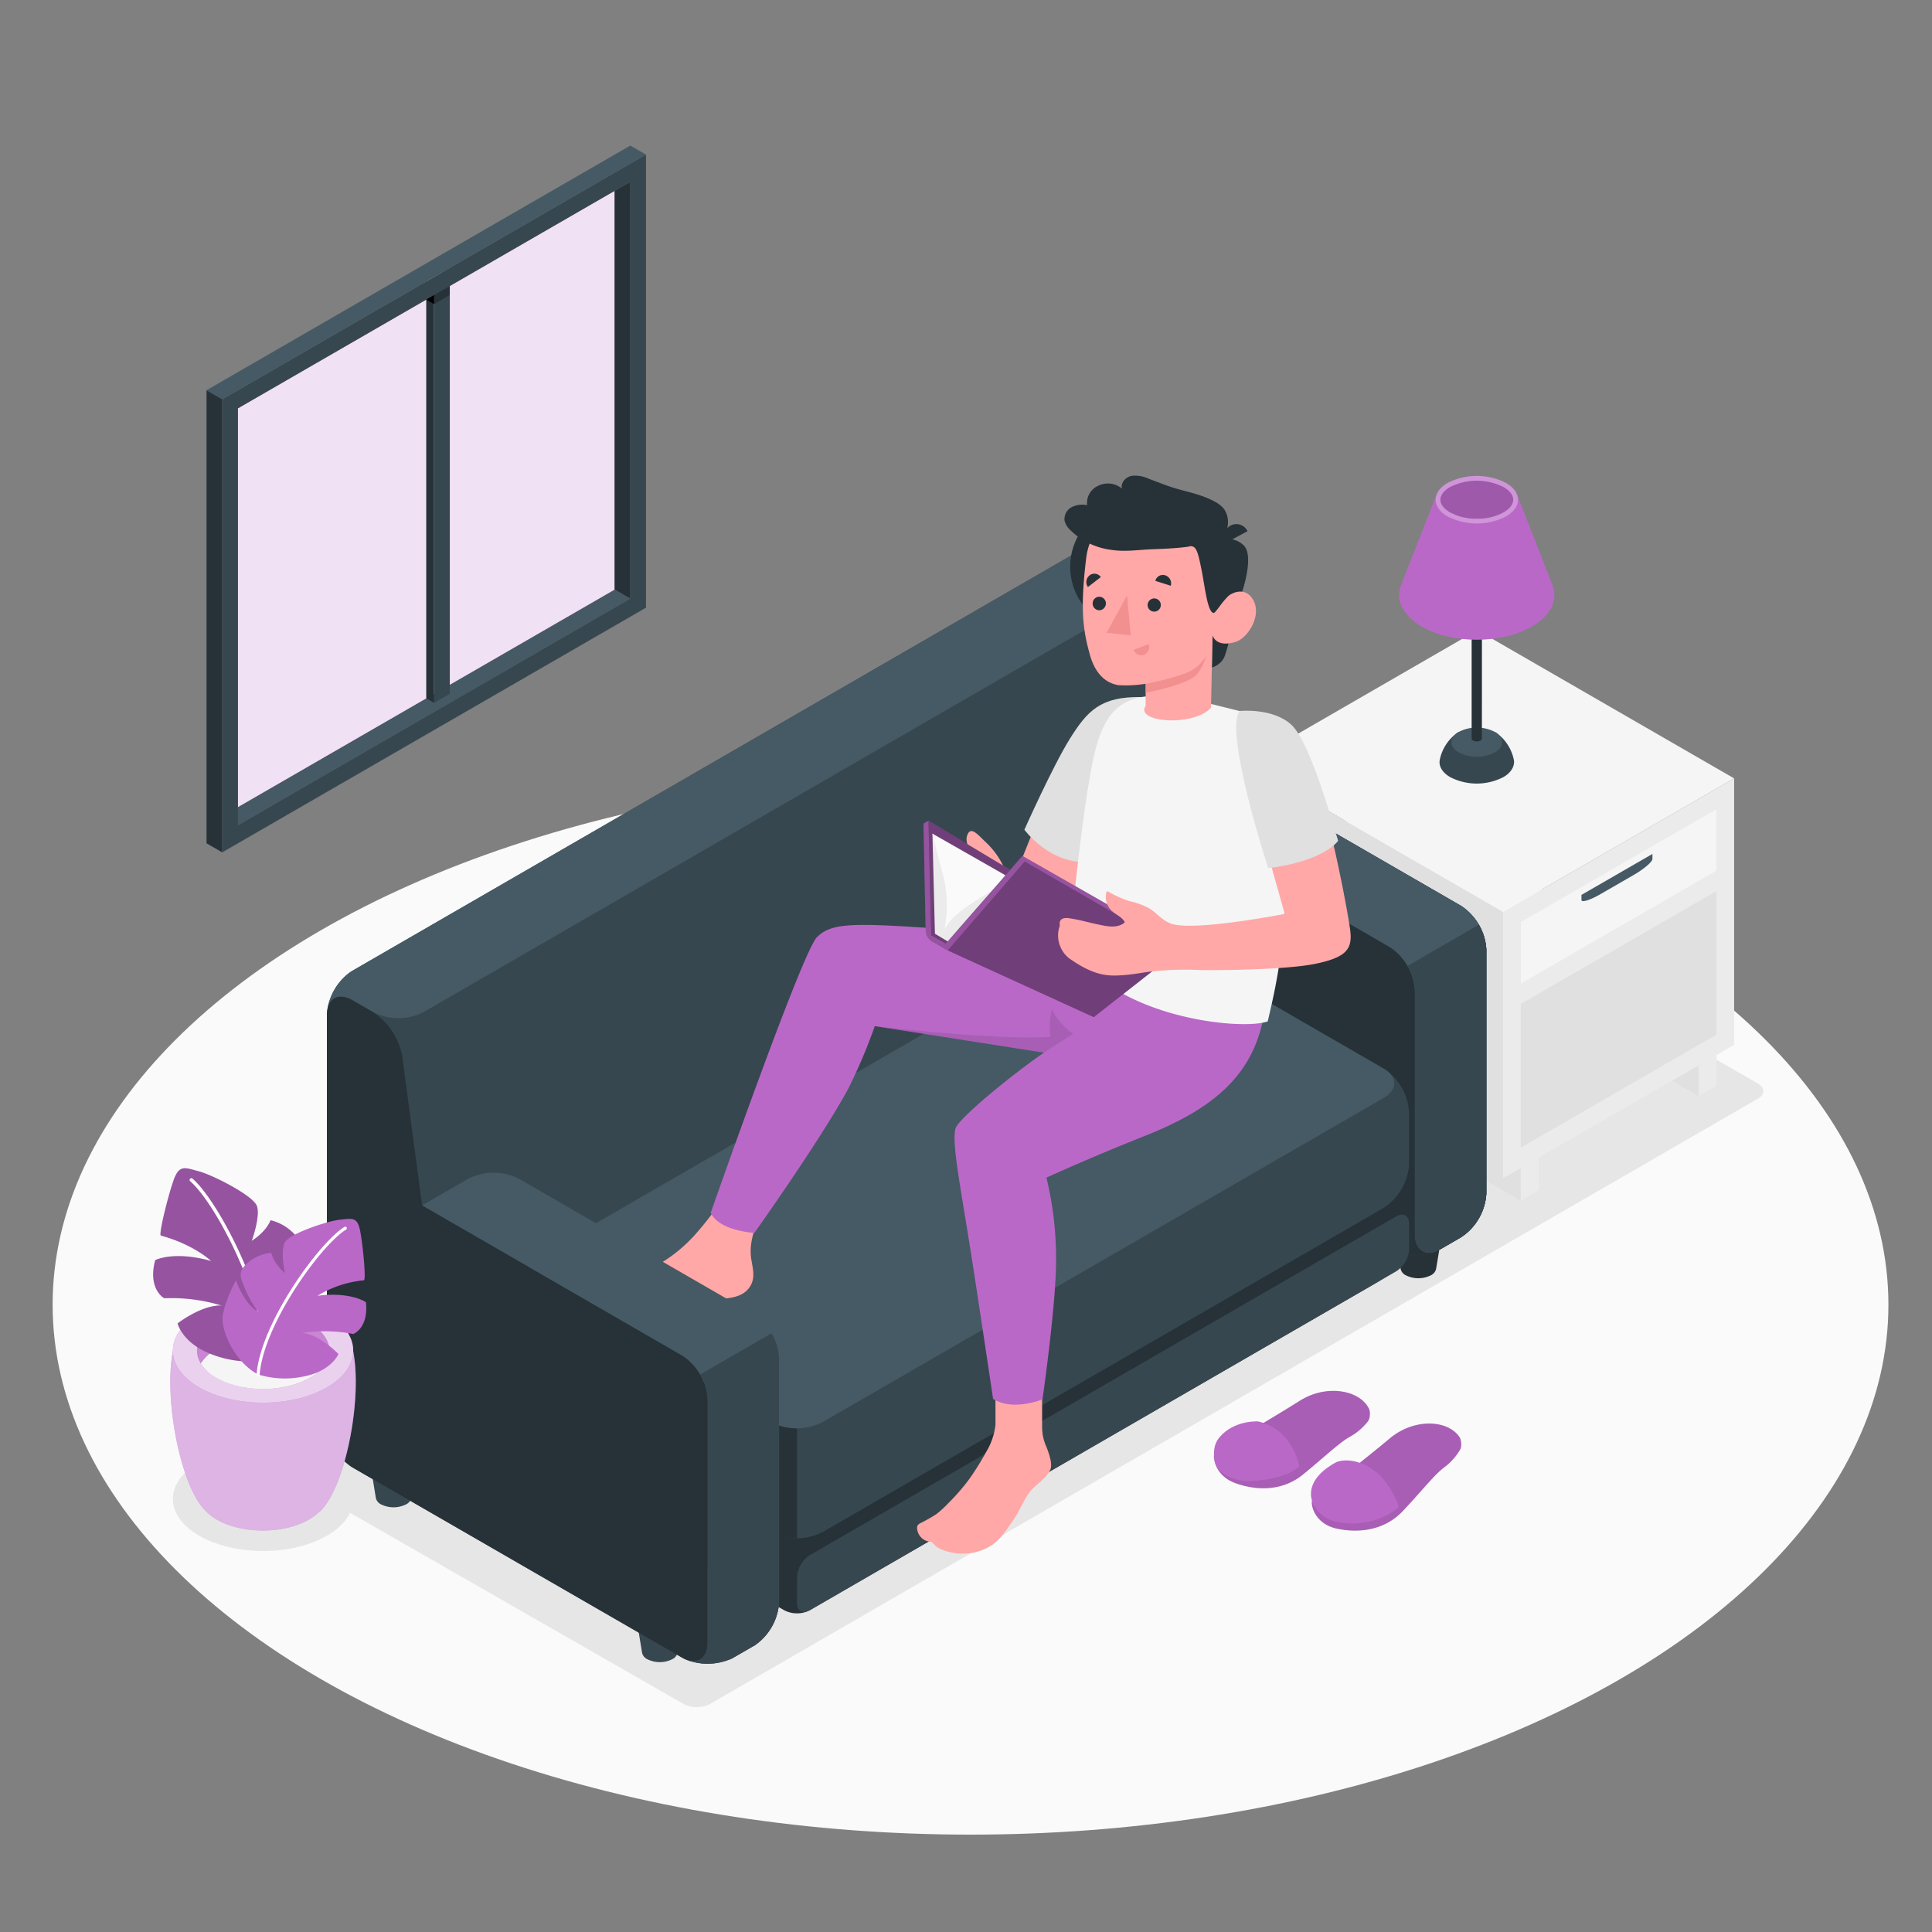 <svg xmlns="http://www.w3.org/2000/svg" viewBox="0 0 500 500"><rect x="0" y="0" width="500" height="500" fill="#808080" stroke="none"/><g id="freepik--Floor--inject-1--inject-242"><ellipse id="freepik--floor--inject-1--inject-242" cx="251.17" cy="337.65" rx="237.55" ry="137.15" style="fill:#fafafa"></ellipse></g><g id="freepik--Shadows--inject-1--inject-242"><path id="freepik--Shadow--inject-1--inject-242" d="M75.12,382.65,176.92,441a7.53,7.53,0,0,0,6.81,0L454.94,284.34c1.89-1.09,1.88-2.84,0-3.93L346.48,218.09a7.28,7.28,0,0,0-6.76.1L75.06,378.64C73.21,379.77,73.24,381.57,75.12,382.65Z" style="fill:#e6e6e6"></path><ellipse id="freepik--shadow--inject-1--inject-242" cx="68.08" cy="387.92" rx="23.35" ry="13.48" style="fill:#e6e6e6"></ellipse></g><g id="freepik--Window--inject-1--inject-242"><g id="freepik--window--inject-1--inject-242"><polygon points="57.51 211.21 61.57 213.56 163.12 154.93 159.06 152.58 57.51 211.21" style="fill:#455a64"></polygon><polygon points="159.06 152.58 61.57 208.87 61.57 105.68 159.06 49.39 159.06 152.58" style="fill:#BA68C8"></polygon><g style="opacity:0.8"><polygon points="159.06 152.58 61.57 208.87 61.57 105.68 159.06 49.39 159.06 152.58" style="fill:#fff"></polygon></g><polygon points="112.34 74.02 112.34 181.9 116.41 179.56 116.41 71.68 112.34 74.02" style="fill:#37474f"></polygon><polygon points="110.31 72.84 112.34 74.02 112.34 181.9 110.31 180.72 110.31 72.84" style="fill:#263238"></polygon><polygon points="112.34 74.02 116.41 71.68 114.38 70.5 110.31 72.84 112.34 74.02" style="fill:#fafafa"></polygon><path d="M167.18,40,57.51,103.33V220.59l109.67-63.32Zm-4.06,114.92L61.57,213.56V105.68L163.12,47.05Z" style="fill:#37474f"></path><polygon points="163.12 154.93 159.06 152.58 159.06 49.39 163.12 47.05 163.12 154.93" style="fill:#263238"></polygon><polygon points="167.18 40.01 163.12 37.67 53.45 100.99 57.51 103.33 167.18 40.01" style="fill:#455a64"></polygon><polygon points="53.45 100.99 57.51 103.33 57.51 220.59 53.45 218.25 53.45 100.99" style="fill:#263238"></polygon><polygon points="112.34 76.36 116.4 74.02 116.4 76.37 112.34 78.71 112.34 76.36" style="fill:#263238"></polygon><polygon points="112.34 78.71 110.31 77.53 112.34 76.36 112.34 78.71"></polygon></g></g><g id="freepik--Slippers--inject-1--inject-242"><g id="freepik--slippers--inject-1--inject-242"><path d="M339.55,388.37c-.34,1.43.89,6.06,6.45,7.25s12.25.5,17-4.51,8-9.22,10.6-11.23a15.52,15.52,0,0,0,4.29-4.73,2.79,2.79,0,0,0,.26-1.51,4,4,0,0,0-.34-1.59,6.53,6.53,0,0,0-1.43-1.59c-3.61-3-11.07-2.94-16.72,1.81S339.55,388.37,339.55,388.37Z" style="fill:#BA68C8"></path><path d="M339.55,388.37c-.34,1.43.89,6.06,6.45,7.25s12.25.5,17-4.51,8-9.22,10.6-11.23a15.52,15.52,0,0,0,4.29-4.73,2.79,2.79,0,0,0,.26-1.51,4,4,0,0,0-.34-1.59,6.53,6.53,0,0,0-1.43-1.59c-3.61-3-11.07-2.94-16.72,1.81S339.55,388.37,339.55,388.37Z" style="opacity:0.1"></path><path d="M345.87,378.39s3.54-1.6,8.54,1.37c4.73,2.82,6.91,8.25,7.47,9.86a.66.66,0,0,1-.23.76,19.4,19.4,0,0,1-16.43,3.3C339.77,392.19,334.88,384.31,345.87,378.39Z" style="fill:#BA68C8"></path><path d="M314.32,375.8c-.52,1.37.08,6.12,5.43,8.05s12.07,2.14,17.41-2.2,9.2-8.07,12-9.71a15.5,15.5,0,0,0,4.88-4.12,2.86,2.86,0,0,0,.46-1.46,4,4,0,0,0-.13-1.62,6.51,6.51,0,0,0-1.2-1.77c-3.17-3.44-10.58-4.39-16.81-.44S314.32,375.8,314.32,375.8Z" style="fill:#BA68C8"></path><path d="M314.32,375.8c-.52,1.37.08,6.12,5.43,8.05s12.07,2.14,17.41-2.2,9.2-8.07,12-9.71a15.5,15.5,0,0,0,4.88-4.12,2.86,2.86,0,0,0,.46-1.46,4,4,0,0,0-.13-1.62,6.51,6.51,0,0,0-1.2-1.77c-3.17-3.44-10.58-4.39-16.81-.44S314.32,375.8,314.32,375.8Z" style="opacity:0.1"></path><path d="M336.24,379.5s-1.49-9.52-10.64-11.64c0,0-6.15-.41-10,4.1-2.82,3.3-.54,8-.54,8s2.93,4,10.16,3.25C333.77,382.37,336.24,379.5,336.24,379.5Z" style="fill:#BA68C8"></path></g></g><g id="freepik--Furniture--inject-1--inject-242"><g id="freepik--side-table--inject-1--inject-242"><polygon points="439.6 283.66 430.42 278.36 439.6 275.7 439.6 283.66" style="fill:#e0e0e0"></polygon><polygon points="393.59 302.27 393.59 310.73 327.12 272.37 327.13 263.92 393.59 302.27" style="fill:#e0e0e0"></polygon><g style="opacity:0.5;mix-blend-mode:multiply"><polygon points="439.6 283.66 430.42 278.36 439.6 275.7 439.6 283.66" style="fill:#e0e0e0"></polygon></g><g style="opacity:0.5;mix-blend-mode:multiply"><polygon points="393.59 302.27 393.59 310.73 327.12 272.37 327.13 263.92 393.59 302.27" style="fill:#e0e0e0"></polygon></g><polygon points="322.53 197.62 389 235.97 389 304.92 322.53 266.57 322.53 197.62" style="fill:#e0e0e0"></polygon><polygon points="389 235.97 448.79 201.45 448.79 270.4 389 304.92 389 235.97" style="fill:#ebebeb"></polygon><polygon points="448.79 201.45 382.32 163.09 322.53 197.62 389 235.97 448.79 201.45" style="fill:#f5f5f5"></polygon><polygon points="393.59 238.63 444.2 209.41 444.2 225.32 393.59 254.54 393.59 238.63" style="fill:#f5f5f5"></polygon><polygon points="393.59 259.84 444.2 230.62 444.2 267.75 393.59 296.97 393.59 259.84" style="fill:#e0e0e0"></polygon><polygon points="393.59 310.73 398.19 308.07 398.19 299.62 393.59 302.27 393.59 310.73" style="fill:#ebebeb"></polygon><polygon points="439.6 283.66 444.2 281.01 444.2 273.05 439.6 275.7 439.6 283.66" style="fill:#ebebeb"></polygon><path d="M409.28,232.92c0,.73,2.19.06,4.89-1.5l8.58-4.95c2.7-1.57,4.9-3.42,4.9-4.16V221l-18.37,10.6Z" style="fill:#455a64"></path><polygon points="444.2 267.75 412.26 249.06 393.59 259.84 393.59 296.97 444.2 267.75" style="fill:#e0e0e0;opacity:0.5;mix-blend-mode:multiply"></polygon></g><g id="freepik--Lamp--inject-1--inject-242"><path d="M391.84,197.3a3.36,3.36,0,0,0-.08-.77,11.44,11.44,0,0,0-4.68-7h-9.77a11.44,11.44,0,0,0-4.68,7,3.36,3.36,0,0,0-.08.77s0,.13,0,.13c.09,1.35,1,2.69,2.81,3.72a15.06,15.06,0,0,0,13.65,0c1.79-1,2.72-2.37,2.81-3.72C391.83,197.43,391.84,197.34,391.84,197.3Z" style="fill:#37474f"></path><path d="M377.56,189.4c-2.56,1.48-2.56,3.88,0,5.35a10.23,10.23,0,0,0,9.27,0c2.56-1.47,2.56-3.87,0-5.35A10.23,10.23,0,0,0,377.56,189.4Z" style="fill:#455a64"></path><path d="M383.53,156.77h-2.67v34.28h0a.63.63,0,0,0,.38.61,2.1,2.1,0,0,0,1.89,0,.63.63,0,0,0,.38-.61h0Z" style="fill:#263238"></path><path d="M401.86,151.64h0L392.6,128H371.78l-9.26,23.62h0c-1.32,3.69.49,7.68,5.46,10.55,7.84,4.53,20.57,4.53,28.41,0C401.37,159.32,403.18,155.33,401.86,151.64Z" style="fill:#BA68C8"></path><path d="M374.66,133.67a16.61,16.61,0,0,0,15.07,0c4.16-2.4,4.16-6.29,0-8.7a16.67,16.67,0,0,0-15.07,0C370.5,127.38,370.5,131.27,374.66,133.67Z" style="fill:#BA68C8"></path><path d="M374.66,133.67a16.61,16.61,0,0,0,15.07,0c4.16-2.4,4.16-6.29,0-8.7a16.67,16.67,0,0,0-15.07,0C370.5,127.38,370.5,131.27,374.66,133.67Z" style="fill:#fff;opacity:0.3"></path><path d="M382.19,134.24a14,14,0,0,1-6.91-1.64c-1.62-.93-2.5-2.09-2.5-3.28s.88-2.34,2.5-3.27a15.4,15.4,0,0,1,13.83,0c1.61.93,2.5,2.09,2.5,3.27s-.89,2.35-2.5,3.28A14,14,0,0,1,382.19,134.24Z" style="fill:#BA68C8"></path><path d="M382.19,134.24a14,14,0,0,1-6.91-1.64c-1.62-.93-2.5-2.09-2.5-3.28s.88-2.34,2.5-3.27a15.4,15.4,0,0,1,13.83,0c1.61.93,2.5,2.09,2.5,3.27s-.89,2.35-2.5,3.28A14,14,0,0,1,382.19,134.24Z" style="opacity:0.15"></path></g></g><g id="freepik--Character--inject-1--inject-242"><g id="freepik--character-on-the-couch--inject-1--inject-242"><path d="M177.52,414.54H164l2.17,13.21h0a2.44,2.44,0,0,0,1.31,1.63,7.27,7.27,0,0,0,6.55,0,2.44,2.44,0,0,0,1.31-1.63h0Z" style="fill:#37474f"></path><ellipse cx="170.75" cy="414.18" rx="6.8" ry="3.92" style="fill:#fafafa"></ellipse><path d="M108.65,374.47H95.11l2.16,13.21h0a2.42,2.42,0,0,0,1.31,1.63,7.27,7.27,0,0,0,6.55,0,2.45,2.45,0,0,0,1.31-1.63h0Z" style="fill:#37474f"></path><path d="M97.07,371.34c-2.65,1.54-2.65,4,0,5.55a10.59,10.59,0,0,0,9.62,0c2.65-1.53,2.65-4,0-5.55A10.65,10.65,0,0,0,97.07,371.34Z" style="fill:#fafafa"></path><path d="M373.86,315.19H360.32l2.16,13.21h0a2.46,2.46,0,0,0,1.32,1.63,7.24,7.24,0,0,0,6.54,0,2.46,2.46,0,0,0,1.32-1.63h0Z" style="fill:#263238"></path><path d="M362.28,312.06c-2.65,1.54-2.65,4,0,5.55a10.59,10.59,0,0,0,9.62,0c2.65-1.53,2.65-4,0-5.55A10.65,10.65,0,0,0,362.28,312.06Z" style="fill:#fafafa"></path><path d="M305,275.13H291.45l2.16,13.2h0a2.43,2.43,0,0,0,1.31,1.63,7.2,7.2,0,0,0,6.55,0,2.4,2.4,0,0,0,1.31-1.63h0Z" style="fill:#fafafa"></path><path d="M293.41,272c-2.65,1.53-2.65,4,0,5.55a10.63,10.63,0,0,0,9.61,0c2.66-1.53,2.66-4,0-5.55A10.57,10.57,0,0,0,293.41,272Z" style="fill:#fafafa"></path><path d="M384.67,245.79v63.06a14.56,14.56,0,0,1-6.57,11.37l-5.35,3.1-.09,0a14.82,14.82,0,0,1-8.21,1.41L201.6,415a14.63,14.63,0,0,1-6.49,10.92.11.11,0,0,0-.06,0l-5.33,3.08a4.09,4.09,0,0,1-.51.26,1.66,1.66,0,0,1-.27.13l-.07,0a15,15,0,0,1-10.19.47,9.59,9.59,0,0,1-1.14-.42l-.18-.08c-.28-.12-.53-.26-.78-.39L91.17,379.74a14.54,14.54,0,0,1-6.56-11.37l0-105.75a14.58,14.58,0,0,1,6.57-11.37L279.54,142.42a14.53,14.53,0,0,1,13.13,0L298,145.5a17.44,17.44,0,0,1,7.56,11.31l5.16,38.71,67.35,38.9A14.55,14.55,0,0,1,384.67,245.79Z" style="fill:#37474f"></path><path d="M298,145.51l-5.35-3.09a14.53,14.53,0,0,0-13.13,0L91.16,251.25c-.38.22-.8.52-.67.42a15,15,0,0,0-5.82,9.84c.48-3.35,3.21-4.56,6.49-2.68l5.35,3.09a14.53,14.53,0,0,0,13.13,0L298,153.09C301.65,151,301.65,147.6,298,145.51Z" style="fill:#455a64"></path><path d="M384.67,245.79v63.06a14.56,14.56,0,0,1-6.57,11.37l-5.35,3.1-.09,0a14.05,14.05,0,0,1-7.69,1.46,13,13,0,0,1-5.35-1.5l-60.78-35.11a14.56,14.56,0,0,1-6.56-11.37V213.78a14.51,14.51,0,0,1,6.56-11.37l11.91-6.89,67.35,38.9A14.55,14.55,0,0,1,384.67,245.79Z" style="fill:#263238"></path><path d="M310.75,195.53l-11.91,6.87c-3.61,2.09-3.61,5.5,0,7.59l60.78,35.09a14.55,14.55,0,0,1,6.56,11.37v63.07c0,4.17,3,5.87,6.57,3.79l5.35-3.09a14.55,14.55,0,0,0,6.56-11.37V245.78a14.55,14.55,0,0,0-6.56-11.37Z" style="fill:#455a64"></path><path d="M366.18,256.45v63.07c0,4.17,3,5.87,6.57,3.79l5.35-3.09a14.55,14.55,0,0,0,6.56-11.37V245.78a13.46,13.46,0,0,0-1.93-6.47L364.26,250A13.41,13.41,0,0,1,366.18,256.45Z" style="fill:#37474f"></path><path d="M363.45,324.82a15.76,15.76,0,0,1-2.4,3.61c-1.39,1.56-4.36,3.27-6.17,4.32-23.1,13.34-122.24,70.64-145.33,84a7.25,7.25,0,0,1-6.57,0l-21.35-12.33-42.71-24.65c-3.63-2.09-6.57-7-6.57-10.9s2.94-8.81,6.57-10.91l24.23-14,18.48-10.66L284.2,274a14.59,14.59,0,0,1,13.13,0l60.77,35.1c3.62,2.09,6.57,7,6.57,10.9A11.61,11.61,0,0,1,363.45,324.82Z" style="fill:#263238"></path><path d="M209.55,402.5l151.83-87.73c1.82-1,3.29-.2,3.29,1.9v6.64a7.23,7.23,0,0,1-3.29,5.68L209.55,416.72c-1.81,1-3.28.2-3.28-1.89v-6.64A7.28,7.28,0,0,1,209.55,402.5Z" style="fill:#37474f"></path><path d="M284.19,241.47,138.92,325.41a14.49,14.49,0,0,0-6.57,11.37v13.28a14.53,14.53,0,0,0,6.57,11.38l60.78,35.09a14.53,14.53,0,0,0,13.13,0L358.1,312.59a14.51,14.51,0,0,0,6.57-11.37V287.93a14.49,14.49,0,0,0-6.57-11.37l-60.78-35.09A14.47,14.47,0,0,0,284.19,241.47Z" style="fill:#37474f"></path><path d="M206.27,369.64V398.1a13.43,13.43,0,0,1-6.56-1.57l-60.79-35.09a14.51,14.51,0,0,1-6.57-11.37V336.78a14.71,14.71,0,0,1,5.9-10.94c-2.94,2.1-2.71,5.2.67,7.15l60.79,35.09A13.37,13.37,0,0,0,206.27,369.64Z" style="fill:#263238"></path><path d="M212.83,368.08,358.1,284.14c3.63-2.09,3.63-5.49,0-7.58l-60.78-35.09a14.47,14.47,0,0,0-13.13,0L138.92,325.41c-3.63,2.09-3.63,5.49,0,7.58l60.78,35.09A14.53,14.53,0,0,0,212.83,368.08Z" style="fill:#455a64"></path><rect x="257.63" y="356.14" width="12.07" height="20.67" style="fill:#ffa8a7"></rect><path d="M258.56,371.21l-.93-2.5a17.16,17.16,0,0,1-2.47,7.15,71.89,71.89,0,0,1-4.07,6.58,53.68,53.68,0,0,1-5.61,6.53,28.51,28.51,0,0,1-3.14,2.88,41.85,41.85,0,0,1-4.19,2.37,1.72,1.72,0,0,0-.68.57,1.4,1.4,0,0,0-.13.68,3.73,3.73,0,0,0,3.35,3.53,1.08,1.08,0,0,1,.44.08,1,1,0,0,1,.29.3,6.11,6.11,0,0,0,2.69,1.79,14.26,14.26,0,0,0,9.93.05,12.51,12.51,0,0,0,2.81-1.46c2.35-1.65,3.83-4.12,5.44-6.44s2.51-4.88,4.14-7.08c1.46-2,4.66-3.76,5.45-6.06.43-1.25-.13-3.31-1-5.57a13.28,13.28,0,0,1-1.22-5.5c0,.26,0,1.34,0,1.34-.88,1-3.53,1.93-6.27,2C261.65,372.55,258.55,372.56,258.56,371.21Z" style="fill:#ffa8a7"></path><path d="M183.65,336.49c2.82-.61,7.59.06,10.07-3,1.91-2.39,1.16-4.83.72-7.56-.68-4.24.85-7.81,2.21-11.71a1,1,0,0,0,0-.74.93.93,0,0,0-.6-.36,32.32,32.32,0,0,0-9-1.21,2.22,2.22,0,0,0-1,.16,2.35,2.35,0,0,0-.83.8A84.36,84.36,0,0,1,180,319.4a38.81,38.81,0,0,1-9.17,7.6c-4.71,2.71-10,4.06-15.12,6-.85.32-1.8.77-2,1.64a2.64,2.64,0,0,0,.78,2.23c2.48,3,6.37,4.09,10.12,4.37a44,44,0,0,0,5.15-.3,20.27,20.27,0,0,0,6.72-1.22C178.84,338.74,181.08,337.13,183.65,336.49Z" style="fill:#ffa8a7"></path><path d="M276.86,243.68s-11.45-1.81-19.44-2.35c-34.65-2.38-41.52-3.25-46,1.22-3.85,3.81-27.49,71.33-27.49,71.33,2.22,4.73,11.31,5.19,11.31,5.19s17.07-24,24.29-37.31a144.53,144.53,0,0,0,6.87-16.2l43.78,6.87c-8,5.46-22.3,17.12-22.91,19.68-1,4.1,1.39,15.06,4.74,36.82,2.15,13.94,5,33.09,5,33.09,5.21,3.31,12.79.12,12.79.12s3.61-25.17,3.51-36.3a88.19,88.19,0,0,0-2.5-21.07s11.61-5.31,25.57-10.83c17.58-7,27.31-15.39,30.44-29.76Z" style="fill:#BA68C8"></path><path d="M270.14,272.43l7.62-4.89a16.41,16.41,0,0,1-5.53-6.35,18.17,18.17,0,0,0-.35,7.13c-13.59,1-45.52-2.76-45.52-2.76Z" style="opacity:0.1"></path><path d="M291.42,181.73c-4.71-.14-10.73,7-16.93,18s-15.66,37.52-15.66,37.52l15,8.68Z" style="fill:#ffa8a7"></path><path d="M295.41,180.4c-10.58-.19-14,3.59-18.45,10.66s-11.85,23.67-11.85,23.67,7.06,9.68,17.67,8.21S295.41,180.4,295.41,180.4Z" style="fill:#e0e0e0"></path><path d="M325.75,185.24a36.15,36.15,0,0,1,5.33,18.41l2.1,22.33c-1,18.08-2,25.41-5.1,38.36-7.32,2.57-42.22-1.4-51.22-20.66,0,0,2.15-24.86,5.16-42.42,2.07-12.06,4.7-20.88,16.4-21.14l15,2.06Z" style="fill:#f5f5f5"></path><circle cx="293.39" cy="146.66" r="16.43" transform="translate(-17.77 250.42) rotate(-45)" style="fill:#263238"></circle><path d="M320.28,156.47s-2.52,11.85-3.53,13.79a5.34,5.34,0,0,1-3.1,2.5l.17-8.33Z" style="fill:#263238"></path><path d="M317.11,139.51a5.85,5.85,0,0,1,4.83,1.7c2.08,2.12.92,8.76-1.66,15.26l-4.75.55Z" style="fill:#263238"></path><path d="M314.11,157c.95.57,2.31-1.26,3.48-2.48s5-2.91,6.92,1.12-1.69,9.53-4.71,10.47c-5.2,1.63-6-1.7-6-1.7l-.39,18.75c-4.48,5-19.81,3.82-16.92-.49l0-5.71a32.51,32.51,0,0,1-7,.36c-3.83-.59-6.23-3.61-7.39-7.75-1.87-6.64-2.57-12-1-25.09,1.73-14.33,18.4-14.48,27.4-8.81S314.11,157,314.11,157Z" style="fill:#ffa8a7"></path><path d="M307.87,141.38c1.77-.24,2.15,1.48,3.1,6.15.83,4.11,1.53,11.06,3.14,11.1.48,0,2.3-3,3.48-4.09a2.1,2.1,0,0,0,.46-1.13c.64-3,0-6.5-.35-9.51-.14-1.26-.32-2.52-.49-3.77-.22-1.57.53-3.06.58-4.67a5.9,5.9,0,0,0-1-3.71,6.92,6.92,0,0,0-2.14-1.77c-3.43-2-7.43-2.64-11.2-3.83-2.14-.68-4.21-1.54-6.32-2.31a7.89,7.89,0,0,0-4.41-.66c-1.47.34-2.77,1.84-2.34,3.29a5.65,5.65,0,0,0-6.19-.74,4.86,4.86,0,0,0-2.84,5,6.2,6.2,0,0,0-4,.52,3.5,3.5,0,0,0-1.85,3.43,4.65,4.65,0,0,0,1.37,2.38,18.36,18.36,0,0,0,10.54,5.22c3.73.6,7.22,0,10.93-.14,3.07-.11,6.08-.24,9.17-.65Z" style="fill:#263238"></path><path d="M317.11,140.56l5.75-3.09A3.19,3.19,0,0,0,318.5,136,3.43,3.43,0,0,0,317.11,140.56Z" style="fill:#263238"></path><path d="M296.53,177s8.53-1.72,11.51-3.31a9.8,9.8,0,0,0,4.13-4.08,13.48,13.48,0,0,1-2.34,4.82c-2.19,2.79-13.3,4.84-13.3,4.84Z" style="fill:#f28f8f"></path><path d="M297,156.65a1.71,1.71,0,1,0,1.71-1.78A1.74,1.74,0,0,0,297,156.65Z" style="fill:#263238"></path><path d="M299,150.33l4,1.26a2.2,2.2,0,0,0-1.42-2.69A2,2,0,0,0,299,150.33Z" style="fill:#263238"></path><path d="M297.3,166.71l-3.91,1.46a2.05,2.05,0,0,0,2.66,1.29A2.19,2.19,0,0,0,297.3,166.71Z" style="fill:#f28f8f"></path><path d="M281.55,151.92l3.34-2.57a2,2,0,0,0-2.9-.45A2.21,2.21,0,0,0,281.55,151.92Z" style="fill:#263238"></path><path d="M282.78,156.16a1.74,1.74,0,0,0,1.71,1.78,1.76,1.76,0,0,0,1.71-1.79,1.71,1.71,0,1,0-3.42,0Z" style="fill:#263238"></path><polygon points="291.67 154.09 292.63 164.42 286.39 163.76 291.67 154.09" style="fill:#f28f8f"></polygon><polygon points="245.25 245.97 243.9 245.19 264.6 221.5 304.09 244.04 305.09 245.97 245.25 245.97" style="fill:#BA68C8"></polygon><polygon points="245.25 245.97 243.9 245.19 264.6 221.5 304.09 244.04 305.09 245.97 245.25 245.97" style="opacity:0.2"></polygon><polygon points="305.09 245.97 265.2 222.94 245.25 245.97 283.06 263.25 305.09 245.97" style="fill:#BA68C8"></polygon><polygon points="305.09 245.97 265.2 222.94 245.25 245.97 283.06 263.25 305.09 245.97" style="opacity:0.4"></polygon><path d="M245.25,246l-4-2.29a3.39,3.39,0,0,1-1.69-2.86L239,213.15l1.3-.76.71,29.73,4.27,2.41Z" style="fill:#BA68C8"></path><path d="M245.25,246l-4-2.29a3.39,3.39,0,0,1-1.69-2.86L239,213.15l1.3-.76.71,29.73,4.27,2.41Z" style="opacity:0.2"></path><polygon points="240.27 212.39 261.45 225.1 244.73 244.24 240.98 242.12 240.27 212.39" style="fill:#BA68C8"></polygon><polygon points="240.27 212.39 261.45 225.1 244.73 244.24 240.98 242.12 240.27 212.39" style="opacity:0.4"></polygon><polygon points="241.31 215.74 241.96 241.65 245.25 243.63 256.65 230.59 241.31 215.74" style="fill:#ebebeb"></polygon><path d="M244.39,240.66a32.22,32.22,0,0,0-.32-14.24c-2-7.39-2.76-10.68-2.76-10.68l18.9,10.78-3.56,4.07C247.74,235.68,245.39,238.53,244.39,240.66Z" style="fill:#fafafa"></path><path d="M310.69,251.05a82.92,82.92,0,0,0-13.44.45c-2.23.34-4.45.73-6.71.88-3.78.26-7.3.26-13.89-4.4a7.56,7.56,0,0,1-2.6-7.7,3,3,0,0,0,.21-.83c0-.26-.06-.53,0-.79a1.34,1.34,0,0,1,1-1,3.58,3.58,0,0,1,1.53,0c2.48.35,4.9,1.06,7.35,1.58,2.2.46,4.75,1.09,6.73-.34a.39.39,0,0,0,.18-.24.36.36,0,0,0-.09-.24c-.92-1.38-2.59-1.86-3.65-3.14a4.86,4.86,0,0,1-1-4.26.32.32,0,0,1,.55-.24,27.28,27.28,0,0,0,5.41,2.42,20.15,20.15,0,0,1,5.08,1.83c2.27,1.37,3.51,3.42,6.23,4.15,6.48,1.72,28.91-2.66,28.91-2.66L323.89,206s-6.38-19.41,1.86-20.76c.91-.25,7.78-.41,12.72,10.86,5.18,11.81,10.34,39.76,10.95,44.56s-.71,7.06-9,8.77C332.35,251.09,313.14,251.14,310.69,251.05Z" style="fill:#ffa8a7"></path><path d="M320.8,184s8.63-.89,13.43,3.59,10.55,25.09,12.08,30c0,0-3.46,5.24-18.09,7.1C328.22,224.7,316.75,189.6,320.8,184Z" style="fill:#e0e0e0"></path><path d="M259.59,224a21,21,0,0,0-4.56-6.13c-1.84-1.72-3.57-3.92-4.53-2.12a3.22,3.22,0,0,0-.11,2.73Z" style="fill:#ffa8a7"></path><path d="M183.15,425.26V362.19a14.58,14.58,0,0,0-6.57-11.37l-67.34-38.88-5.16-38.71a17.43,17.43,0,0,0-7.57-11.31l-5.35-3.09c-3.61-2.08-6.56-.38-6.56,3.79V368.37a14.57,14.57,0,0,0,6.56,11.37l85.42,49.31C180.19,431.14,183.15,429.43,183.15,425.26Z" style="fill:#263238"></path><path d="M201.62,351.52V414.6a3,3,0,0,1,0,.42,14.63,14.63,0,0,1-6.49,10.92.11.11,0,0,0-.06,0l-5.33,3.08a4.09,4.09,0,0,1-.51.26,1.66,1.66,0,0,1-.27.13l-.07,0c-.19.08-.37.15-.53.2a15.2,15.2,0,0,1-9.66.27,9.59,9.59,0,0,1-1.14-.42c3.15,1.3,5.59-.47,5.61-4.25h0V362.19a14.56,14.56,0,0,0-6.57-11.37l-11.91-6.88-55.44-32,11.92-6.88a14.59,14.59,0,0,1,13.13,0l48.87,28.22,11.9,6.87A14.52,14.52,0,0,1,201.62,351.52Z" style="fill:#455a64"></path><path d="M183.15,362.19v63.07h0c0,3.78-2.46,5.55-5.61,4.25a9.59,9.59,0,0,0,1.14.42,15.2,15.2,0,0,0,9.66-.27c.16-.05.34-.12.53-.2l.07,0a1.66,1.66,0,0,0,.27-.13,4.09,4.09,0,0,0,.51-.26l5.33-3.08a.11.11,0,0,1,.06,0A14.63,14.63,0,0,0,201.6,415a3,3,0,0,0,0-.42V351.52a13.42,13.42,0,0,0-1.93-6.46l-18.47,10.66A13.49,13.49,0,0,1,183.15,362.19Z" style="fill:#37474f"></path></g></g><g id="freepik--Plants--inject-1--inject-242"><g id="freepik--Pot--inject-1--inject-242"><path d="M83.14,390.82c8-8.21,12.78-41.65,4.92-48.17h-40C40.25,349.17,45,382.59,53,390.81l.22.23.28.27c.23.22.47.44.73.65l.19.15c.2.15.39.31.61.46a10.64,10.64,0,0,0,1,.66c6.62,3.83,17.36,3.83,24,0h0a9.14,9.14,0,0,0,1-.67l.57-.42.24-.19a8.47,8.47,0,0,0,.7-.63L83,391Z" style="fill:#BA68C8"></path><g style="opacity:0.5"><path d="M83.14,390.82c8-8.21,12.78-41.65,4.92-48.17h-40C40.25,349.17,45,382.59,53,390.81l.22.23.28.27c.23.22.47.44.73.65l.19.15c.2.15.39.31.61.46a10.64,10.64,0,0,0,1,.66c6.62,3.83,17.36,3.83,24,0h0a9.14,9.14,0,0,0,1-.67l.57-.42.24-.19a8.47,8.47,0,0,0,.7-.63L83,391Z" style="fill:#fff"></path></g><path d="M51.57,340c-9.11,5.26-9.11,13.8,0,19.06s23.9,5.27,33,0,9.12-13.8,0-19.06S60.69,334.76,51.57,340Z" style="fill:#BA68C8"></path><g style="opacity:0.7"><path d="M51.57,340c-9.11,5.26-9.11,13.8,0,19.06s23.9,5.27,33,0,9.12-13.8,0-19.06S60.69,334.76,51.57,340Z" style="fill:#fff"></path></g><path d="M56,342.56c-6.7,3.87-6.7,10.13,0,14s17.55,3.87,24.25,0,6.69-10.13,0-14S62.65,338.69,56,342.56Z" style="fill:#BA68C8"></path><g style="opacity:0.2"><path d="M56,342.56c-6.7,3.87-6.7,10.13,0,14s17.55,3.87,24.25,0,6.69-10.13,0-14S62.65,338.69,56,342.56Z" style="fill:#fff"></path></g><path d="M80.21,349.2c-6.7-3.86-17.56-3.86-24.25,0a11.22,11.22,0,0,0-4,3.68,11.13,11.13,0,0,0,4,3.68c6.69,3.87,17.55,3.87,24.25,0a11.13,11.13,0,0,0,4-3.68A11.22,11.22,0,0,0,80.21,349.2Z" style="fill:#f5f5f5"></path><g id="freepik--plants--inject-1--inject-242"><path d="M68.6,352.05a27,27,0,0,1-13.82-1.56c-7.64-2.88-8.82-8-8.82-8s6.49-5,11.52-4.58a45.05,45.05,0,0,0-15-1.93s-4.32-2.36-2.31-9.86c0,0,4.77-2.49,14.48.23,0,0-4.43-4.25-13-6.58-.68-.1,1.74-9.89,3.23-14.2s3-3.37,6.53-2.45,14.13,6.28,15.08,9-1.33,9-1.33,9,3.65-2.2,4.86-5.33a12.5,12.5,0,0,1,6.37,3.83c2.73,3.13,1.57,4.67.16,7.15a30.35,30.35,0,0,1-5.23,6.81s3.51-.7,7.87-8.16c0,0,2.37,6.56,2.29,11S75.93,349.52,68.6,352.05Z" style="fill:#BA68C8"></path><path d="M68.6,352.05a27,27,0,0,1-13.82-1.56c-7.64-2.88-8.82-8-8.82-8s6.49-5,11.52-4.58a45.05,45.05,0,0,0-15-1.93s-4.32-2.36-2.31-9.86c0,0,4.77-2.49,14.48.23,0,0-4.43-4.25-13-6.58-.68-.1,1.74-9.89,3.23-14.2s3-3.37,6.53-2.45,14.13,6.28,15.08,9-1.33,9-1.33,9,3.65-2.2,4.86-5.33a12.5,12.5,0,0,1,6.37,3.83c2.73,3.13,1.57,4.67.16,7.15a30.35,30.35,0,0,1-5.23,6.81s3.51-.7,7.87-8.16c0,0,2.37,6.56,2.29,11S75.93,349.52,68.6,352.05Z" style="opacity:0.2"></path><path d="M68.38,352.44a.44.44,0,0,1-.23-.42c1-15-12.22-40.56-18.92-46.3a.45.45,0,0,1,.59-.69c6.81,5.84,20.28,31.86,19.24,47.05a.46.46,0,0,1-.49.42A.33.33,0,0,1,68.38,352.44Z" style="fill:#fff"></path><path d="M66.8,355.71a23.5,23.5,0,0,0,12.14.45c7-1.5,8.65-5.75,8.65-5.75s-5-5.16-9.35-5.45a39.19,39.19,0,0,1,13.19.28s4-1.49,3.27-8.22c0,0-3.79-2.77-12.53-1.68a28.21,28.21,0,0,1,12-4c.61,0-.21-8.76-.94-12.67s-2.19-3.31-5.32-3-13,3.6-14.19,5.85,0,7.95,0,7.95-2.87-2.37-3.51-5.23a10.89,10.89,0,0,0-6,2.48c-2.76,2.34-2,3.82-1.06,6.15a26.41,26.41,0,0,0,3.63,6.56s-3-1.06-5.74-8.07c0,0-2.89,5.36-3.4,9.21S60.8,352.58,66.8,355.71Z" style="fill:#BA68C8"></path><path d="M66.94,356.08a.38.38,0,0,0,.25-.34c1.06-13.05,15.82-33.43,22.35-37.52a.4.4,0,1,0-.43-.67c-6.63,4.16-21.64,24.87-22.71,38.13a.41.41,0,0,0,.37.43A.47.47,0,0,0,66.94,356.08Z" style="fill:#fff"></path></g></g></g></svg>